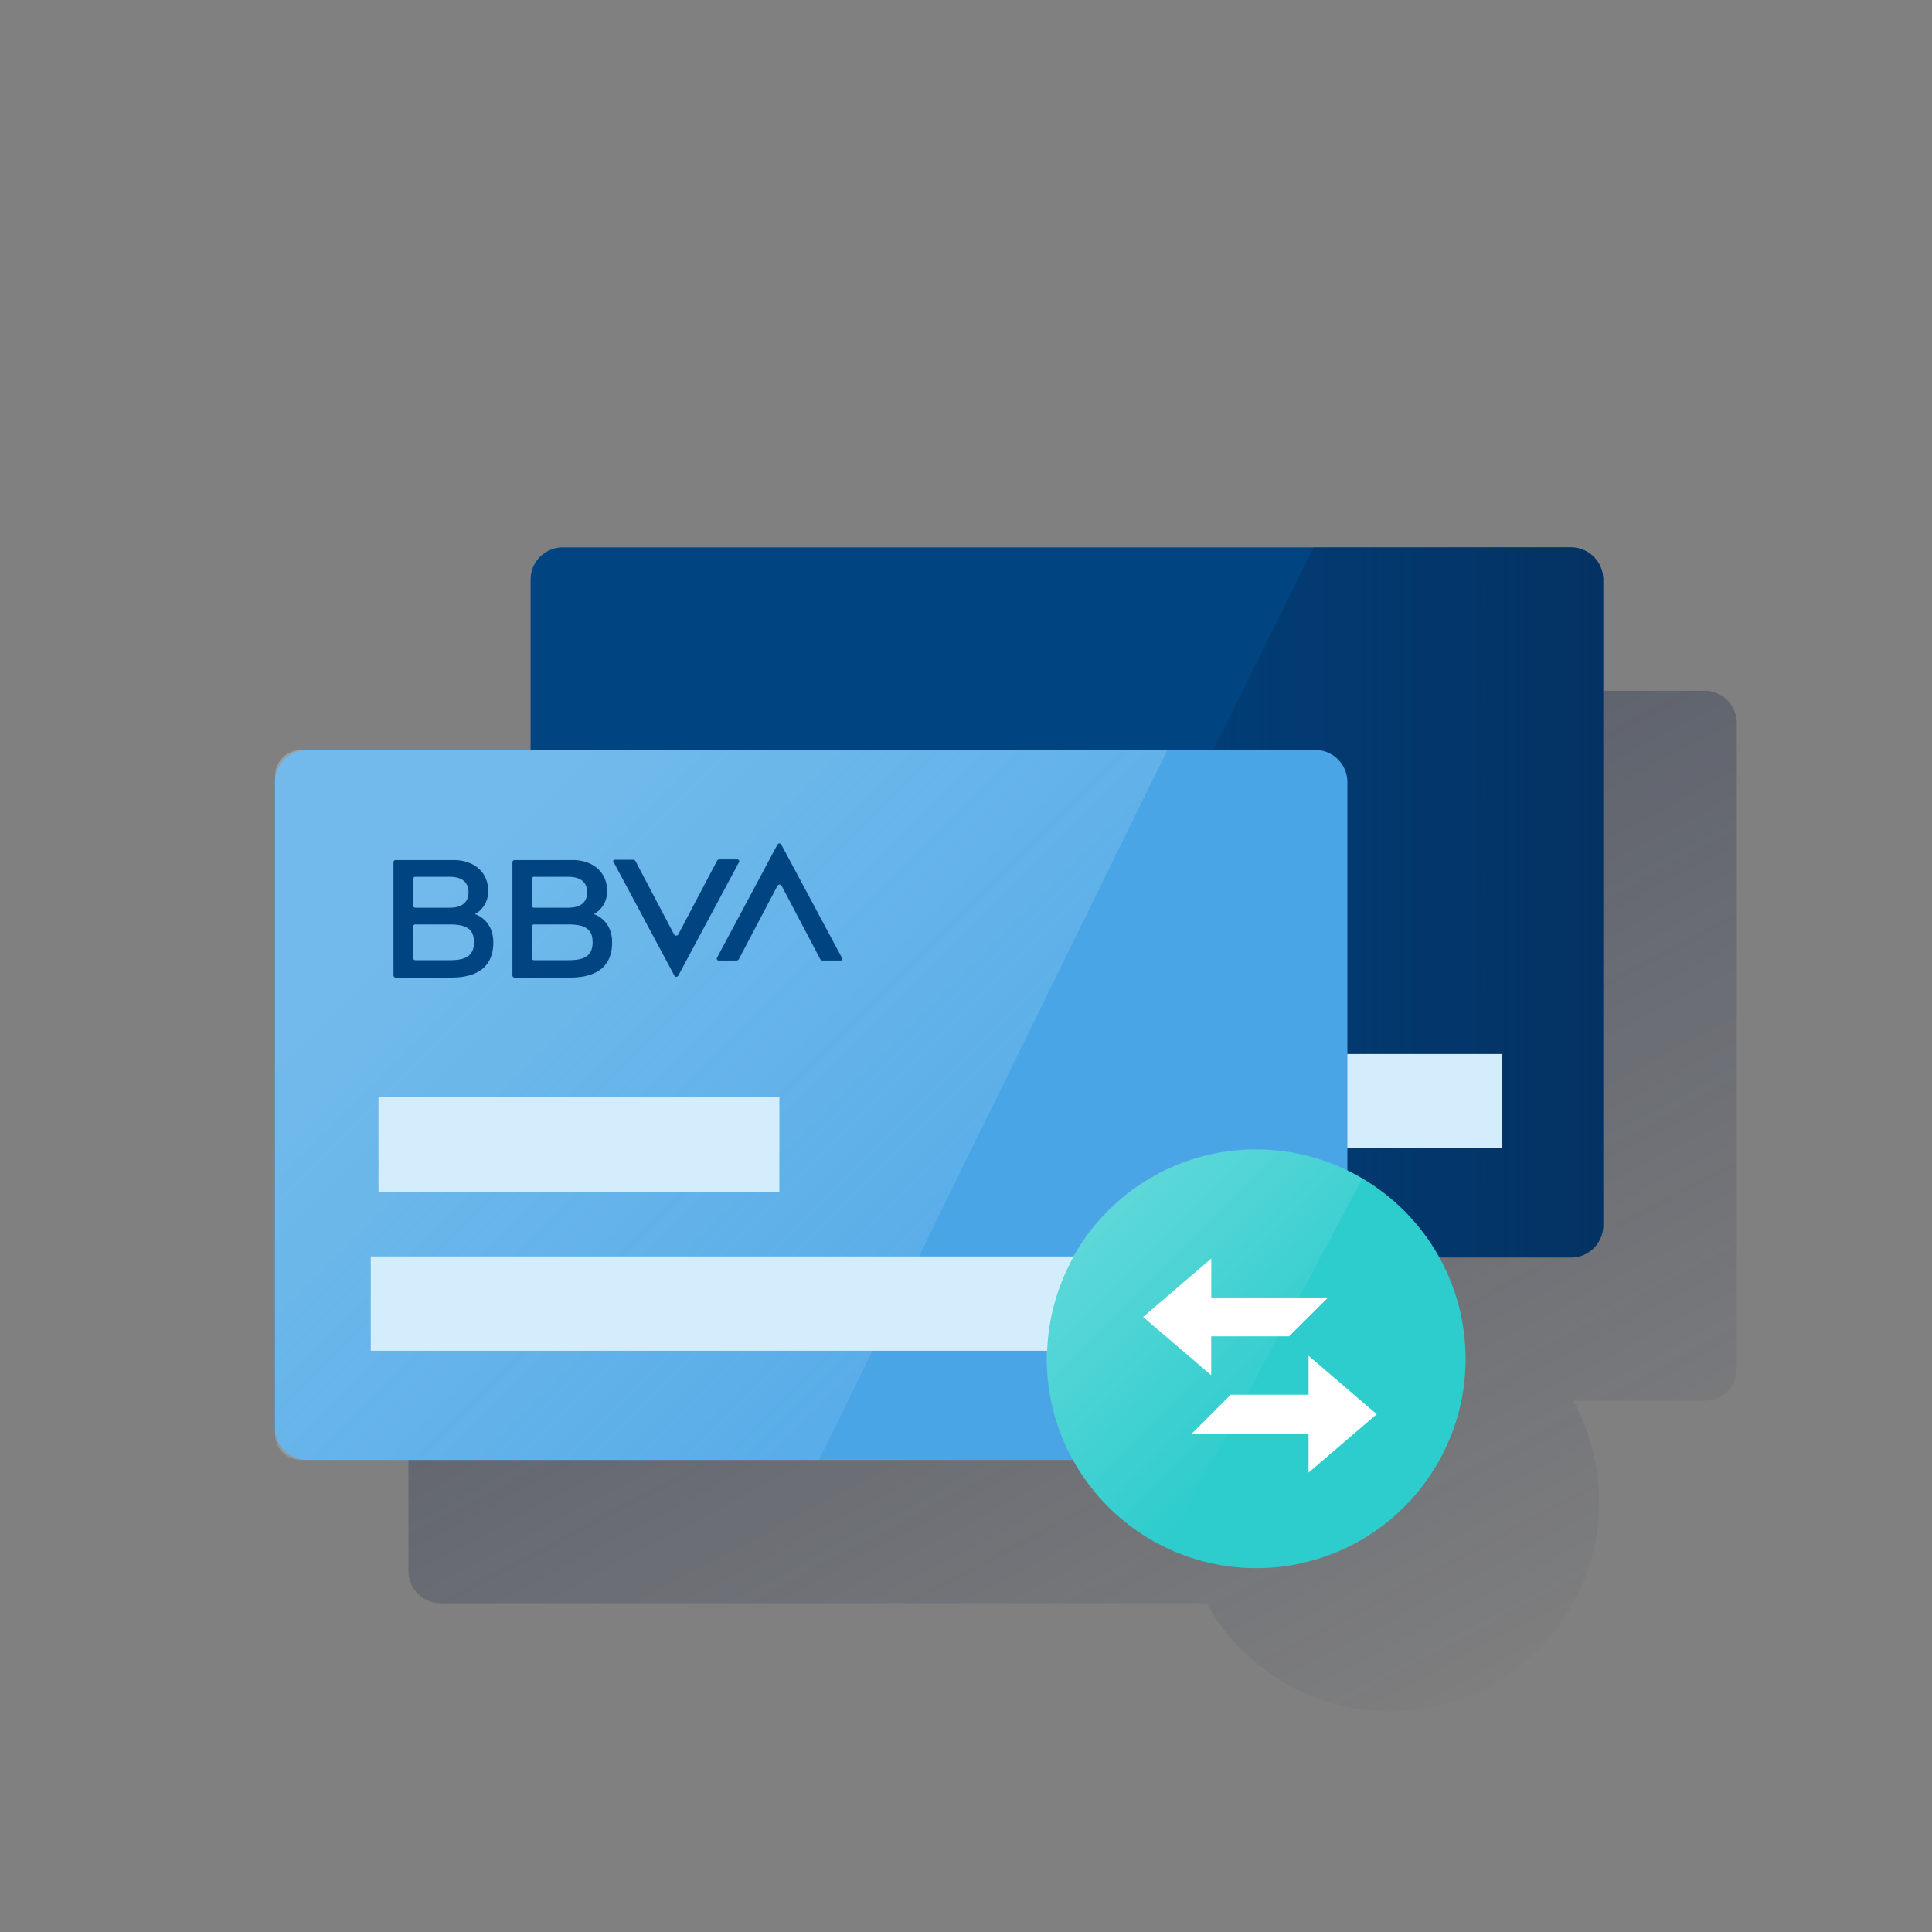 <svg id="Capa_1" data-name="Capa 1" xmlns="http://www.w3.org/2000/svg" xmlns:xlink="http://www.w3.org/1999/xlink" viewBox="0 0 600 600"><rect x="0" y="0" width="600" height="600" fill="#808080" stroke="none"/><defs><style>.cls-1{fill:url(#Degradado_sin_nombre_13);}.cls-2{fill:none;}.cls-3{fill:#d4edfc;}.cls-4{fill:#004481;}.cls-5{fill:url(#Degradado_sin_nombre_440);}.cls-6{fill:#49a5e6;}.cls-7{fill-rule:evenodd;fill:url(#Degradado_sin_nombre_20);}.cls-7,.cls-9{opacity:0.5;isolation:isolate;}.cls-8{fill:#2dcccd;}.cls-9{fill:url(#Degradado_sin_nombre_25);}.cls-10{fill:#fff;}</style><linearGradient id="Degradado_sin_nombre_13" x1="236.27" y1="425.91" x2="438.93" y2="44.77" gradientTransform="matrix(1, 0, 0, -1, 0, 600)" gradientUnits="userSpaceOnUse"><stop offset="0" stop-color="#192647" stop-opacity="0.5"/><stop offset="1" stop-color="#192647" stop-opacity="0"/></linearGradient><linearGradient id="Degradado_sin_nombre_440" x1="497.88" y1="319.735" x2="298.82" y2="319.735" gradientTransform="matrix(1, 0, 0, -1, 0, 600)" gradientUnits="userSpaceOnUse"><stop offset="0" stop-color="#043263"/><stop offset="1" stop-color="#043263" stop-opacity="0"/></linearGradient><linearGradient id="Degradado_sin_nombre_20" x1="147.822" y1="837.341" x2="288.87" y2="696.293" gradientTransform="matrix(1, 0, 0, -1, 0, 1102)" gradientUnits="userSpaceOnUse"><stop offset="0" stop-color="#eaf9fa" stop-opacity="0.5"/><stop offset="1" stop-color="#eaf9fa" stop-opacity="0.2"/></linearGradient><linearGradient id="Degradado_sin_nombre_25" x1="344.789" y1="1396.121" x2="404.753" y2="1456.085" gradientTransform="translate(0 -1018)" gradientUnits="userSpaceOnUse"><stop offset="0" stop-color="#eaf9fa" stop-opacity="0.5"/><stop offset="1" stop-color="#eaf9fa" stop-opacity="0"/></linearGradient></defs><title>peticion_Accounts-Migration</title><path class="cls-1" d="M529.38,214.53H216.28a10,10,0,0,0-10,10V277.4H136.84a10,10,0,0,0-10,10V487.9a10,10,0,0,0,10,10h237.9A65,65,0,0,0,488.52,435h40.86a10,10,0,0,0,10-10V224.53A10,10,0,0,0,529.38,214.53Z"/><rect class="cls-2" width="600" height="600"/><rect class="cls-3" x="196.98" y="250.93" width="124.5" height="29.3"/><path class="cls-4" d="M174.78,170h313.1a10,10,0,0,1,10,10V380.5a10,10,0,0,1-10,10H174.78a10,10,0,0,1-10-10V180A10,10,0,0,1,174.78,170Z"/><path class="cls-5" d="M487.88,170H407.94L298.82,390.53H487.88a10,10,0,0,0,10-10V180A10,10,0,0,0,487.88,170Z"/><rect class="cls-3" x="194.58" y="327.33" width="271.8" height="29.3"/><path class="cls-6" d="M95.34,232.9h313.1a10,10,0,0,1,10,10V443.4a10,10,0,0,1-10,10H95.34a10,10,0,0,1-10-10V242.9A10,10,0,0,1,95.34,232.9Z"/><path class="cls-7" d="M93.44,453.4h160.9l108.2-220.5h-269a8.07,8.07,0,0,0-8.1,8.04V241h0V445.2a7.94,7.94,0,0,0,7.675,8.2C93.224,453.4,93.332,453.4,93.44,453.4Z"/><rect class="cls-3" x="117.54" y="340.8" width="124.5" height="29.3"/><rect class="cls-3" x="115.14" y="390.2" width="271.8" height="29.3"/><path class="cls-4" d="M222.64,267.4l-12,22.8a.78.78,0,0,1-1,.3l-.3-.3-12-22.8a.822.822,0,0,0-.6-.4h-5.8a.47.47,0,0,0-.5.438c0,.021,0,.041,0,.062,0,.1,0,.2.1.2l18.9,35.3a.69.69,0,0,0,.9.3l.3-.3,18.9-35.3a.571.571,0,0,0-.2-.7c-.1,0-.2-.1-.3-.1h-5.8a1,1,0,0,0-.6.5"/><path class="cls-4" d="M229.44,297.9l12-22.8a.78.78,0,0,1,1-.3l.3.3,12,22.8a.822.822,0,0,0,.6.4h5.8a.47.47,0,0,0,.5-.438c0-.021,0-.041,0-.062,0-.1,0-.2-.1-.2l-18.9-35.3a.69.69,0,0,0-.9-.3l-.3.3-18.8,35.2a.571.571,0,0,0,.2.7c.1,0,.1.1.2.1h5.8a.921.921,0,0,0,.6-.4"/><path class="cls-4" d="M139.84,298.2H129a.68.68,0,0,1-.7-.659V297.5h0v-9.7a.68.68,0,0,1,.659-.7H139.8c5.1,0,7.4,1.5,7.4,5.5s-2.2,5.6-7.4,5.6M129,272.3h10.6c3.9,0,5.9,1.7,5.9,4.8s-2,4.8-5.9,4.8H129a.68.68,0,0,1-.7-.659V281.2h0V273a.68.68,0,0,1,.659-.7H129m18.5,11.6a8,8,0,0,0,4.1-7.3c0-5.7-4.4-9.5-10.7-9.5h-18a.68.68,0,0,0-.7.659v.041h0v35.1a.68.68,0,0,0,.659.7H140.1c8.6,0,13.1-3.7,13.1-10.9s-5.7-8.8-5.7-8.8"/><path class="cls-4" d="M176.64,298.2h-10.8a.68.68,0,0,1-.7-.659V287.8a.68.68,0,0,1,.659-.7H176.64c5.1,0,7.4,1.5,7.4,5.5s-2.2,5.6-7.4,5.6m-10.8-25.9h10.6c3.9,0,5.9,1.7,5.9,4.8s-2,4.8-5.9,4.8h-10.6a.68.68,0,0,1-.7-.659V273a.68.68,0,0,1,.659-.7h.041m18.6,11.6a8,8,0,0,0,4.1-7.3c0-5.7-4.4-9.5-10.7-9.5h-18a.68.68,0,0,0-.7.659v.041h0v35.1a.68.68,0,0,0,.659.7H177c8.6,0,13.1-3.7,13.1-10.9s-5.7-8.8-5.7-8.8"/><path class="cls-8" d="M455.15,422a65,65,0,1,1-65-65h0a65,65,0,0,1,65,65h0"/><path class="cls-9" d="M423.116,365.984a65,65,0,1,0-65.911,112.052q1.749,1.031,3.561,1.948c.43.26.91.47,1.33.69"/><path class="cls-10" d="M427.56,439.19l-21.17,18.15v-12.1H370.1l12.1-12.1h24.19V421.05ZM355,409l21.17-18.15v12.1h36.29L400.34,415H376.15v12.09Z"/></svg>